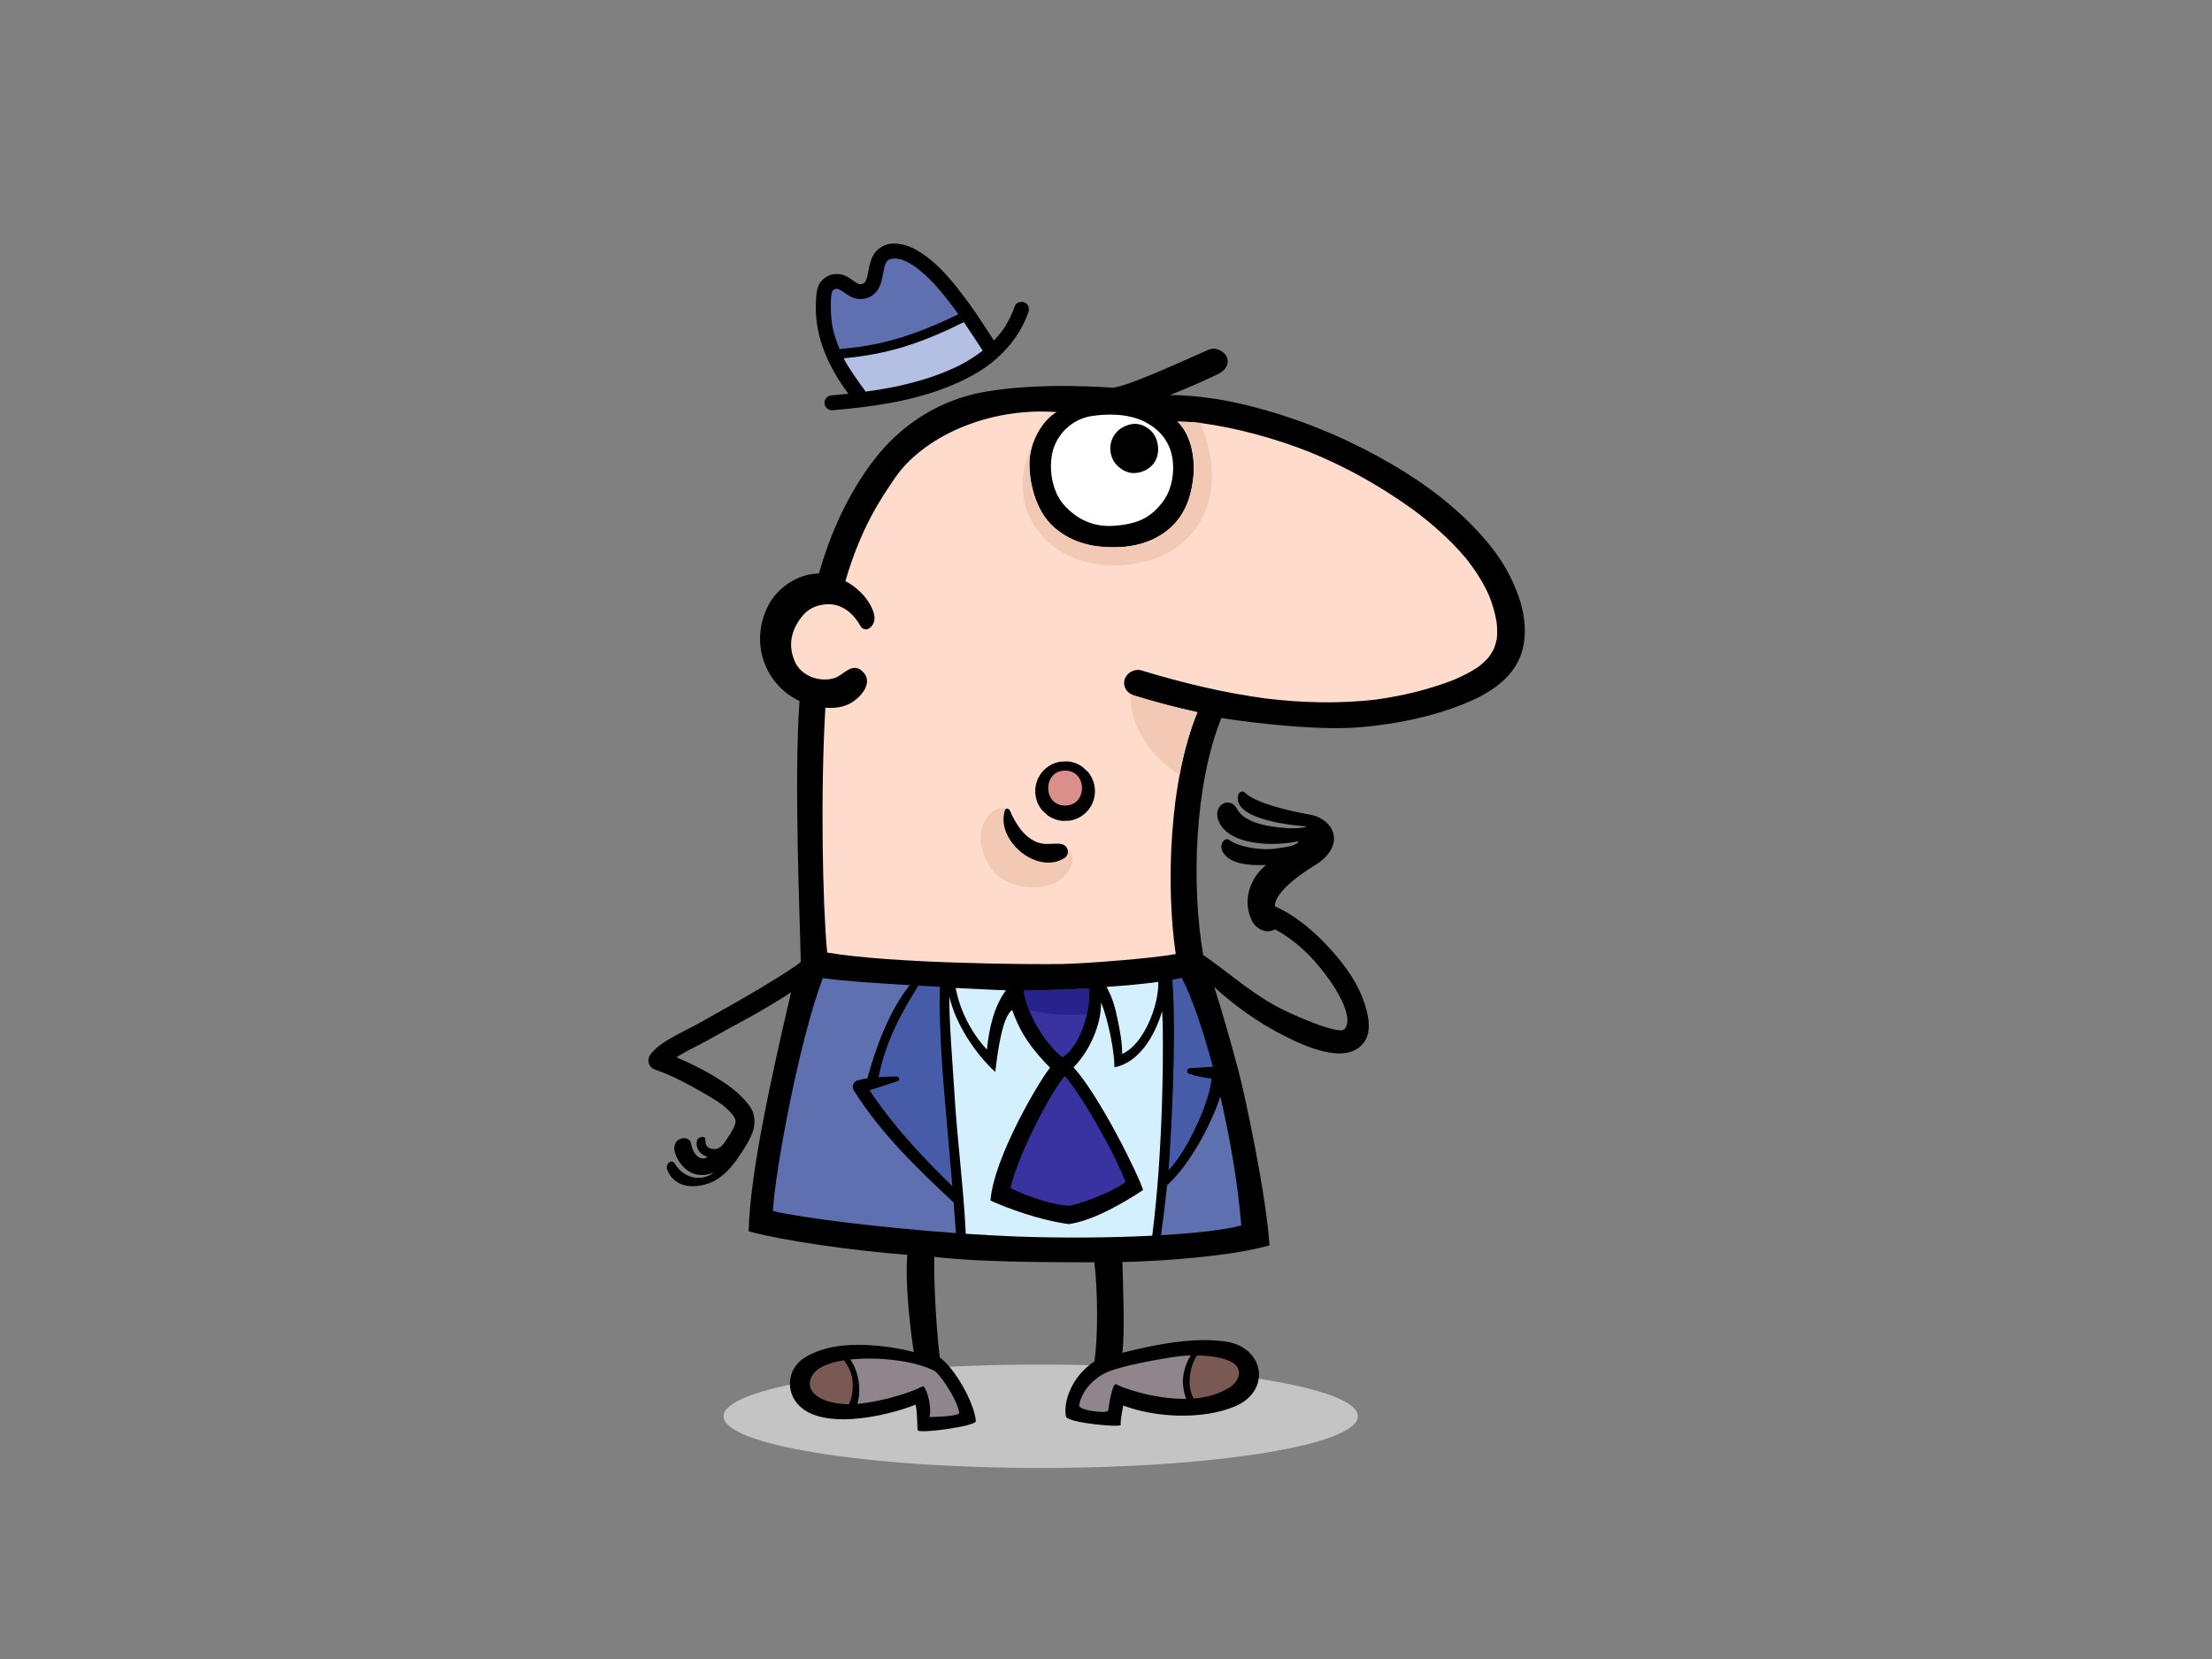 <?xml version="1.0" encoding="utf-8"?>
<!-- Generator: Adobe Illustrator 17.0.0, SVG Export Plug-In . SVG Version: 6.00 Build 0)  -->
<!DOCTYPE svg PUBLIC "-//W3C//DTD SVG 1.1//EN" "http://www.w3.org/Graphics/SVG/1.1/DTD/svg11.dtd">
<svg version="1.1" id="Layer_1" xmlns="http://www.w3.org/2000/svg" xmlns:xlink="http://www.w3.org/1999/xlink" x="0px" y="0px"
	 width="800px" height="600px" viewBox="0 0 800 600" enable-background="new 0 0 800 600" xml:space="preserve">
<rect x="0" y="0" width="800" height="600" fill="#808080" stroke="none"/>
<g>
	<ellipse fill="#C4C4C4" cx="376.388" cy="512.21" rx="114.7" ry="18.694"/>
	<g>
		<path d="M298.194,145.902c0.119,1.46,1.443,2.59,2.907,2.467c13.952-1.185,28.29-3.141,41.389-8.328
			c6.459-2.555,12.908-5.822,18.1-10.513c5.091-4.601,9.041-9.997,11.302-16.518c0.481-1.389,0.173-2.91-1.265-3.598
			c-0.414-0.201-0.911-0.277-1.403-0.236c-0.946,0.076-1.879,0.586-2.194,1.499c-0.947,2.733-2.17,5.287-3.704,7.727
			c-1.172,1.693-2.461,3.268-3.861,4.754c-3.223-4.934-6.372-9.912-9.888-14.645c-4.13-5.558-8.643-11.314-14.223-15.504
			c-2.392-1.797-4.938-3.434-7.833-4.284c-1.547-0.455-3.336-0.754-5.039-0.615c-0.823,0.068-1.626,0.237-2.373,0.54
			c-2.524,1.031-4.176,2.829-5.08,5.397c-0.77,2.184-0.968,4.497-1.572,6.718c-0.14,0.368-0.295,0.718-0.474,1.072
			c-0.135,0.175-0.272,0.339-0.421,0.5c-0.096,0.064-0.189,0.129-0.283,0.193c-0.177,0.076-0.36,0.14-0.548,0.193
			c-0.26,0.045-0.525,0.07-0.79,0.083c-0.103-0.016-0.203-0.035-0.303-0.057c-0.34-0.14-0.669-0.304-0.982-0.49
			c-1.612-1.108-3.245-2.491-5.168-2.943c-1.856-0.433-3.796-0.26-5.466,0.725c-1.603,0.943-2.753,2.274-3.29,4.072
			c-0.598,1.997-0.595,4.109-0.661,6.179c-0.393,11.753,4.835,22.876,11.763,32.113c-2.054,0.223-4.113,0.417-6.174,0.592
			C299.198,143.117,298.074,144.431,298.194,145.902z"/>
		<path d="M301.009,105.183c-0.003,0.013-0.008,0.025-0.012,0.038c-0.09,0.081-0.179,0.162-0.27,0.245
			C300.818,105.366,300.912,105.274,301.009,105.183z"/>
		<path d="M301.012,105.183c0.038-0.035,0.082-0.061,0.12-0.094c-0.003,0.006-0.006,0.013-0.011,0.019
			c-0.04,0.037-0.079,0.072-0.118,0.108C301.006,105.204,301.009,105.193,301.012,105.183z"/>
		<path d="M301.141,105.083c0.018-0.014,0.036-0.027,0.053-0.04c-0.019,0.016-0.039,0.035-0.06,0.051
			C301.137,105.091,301.14,105.086,301.141,105.083z"/>
		<path d="M302.233,104.476c-0.091,0.019-0.182,0.038-0.275,0.061c-0.083,0.045-0.168,0.088-0.254,0.132
			c0.076-0.045,0.155-0.088,0.234-0.129c-0.061,0.014-0.123,0.029-0.184,0.041c0.07-0.019,0.14-0.037,0.209-0.054
			c0.049-0.024,0.099-0.048,0.151-0.072c-0.044,0.022-0.088,0.045-0.131,0.068C302.066,104.505,302.149,104.489,302.233,104.476z"/>
		<path d="M302.898,104.428c0.012,0.003,0.023,0.009,0.033,0.013c-0.051-0.003-0.105-0.003-0.16-0.006
			C302.815,104.435,302.856,104.428,302.898,104.428z"/>
		<path d="M303.424,104.468c-0.152-0.008-0.304-0.017-0.455-0.024c-0.016-0.006-0.033-0.009-0.049-0.016
			C303.087,104.431,303.255,104.444,303.424,104.468z"/>
		<path d="M312.295,102.603c-0.001,0.002-0.002,0.003-0.004,0.003c-0.164,0.041-0.329,0.076-0.494,0.105
			C311.961,102.673,312.128,102.638,312.295,102.603z"/>
		<path d="M312.378,102.586c-0.029,0.006-0.056,0.014-0.083,0.021c0-0.002,0.002-0.003,0.005-0.003
			C312.326,102.597,312.352,102.59,312.378,102.586z"/>
		<path d="M312.447,102.453c0,0.002,0,0.002-0.002,0.002c-0.005,0.002-0.009,0.006-0.014,0.008
			C312.437,102.46,312.441,102.456,312.447,102.453z"/>
		<path d="M312.828,102.254c-0.115,0.068-0.232,0.129-0.352,0.186c0,0,0.003-0.003,0.006-0.005
			C312.597,102.375,312.715,102.316,312.828,102.254z"/>
		<path fill="#5E70B0" d="M338.242,103.07c3.011,3.351,5.739,6.907,8.336,10.562c-9.187,4.566-18.675,8.301-28.712,10.567
			c-4.479,0.93-8.983,1.58-13.54,1.989c-0.244,0.021-0.455,0.088-0.639,0.18c-1.056-2.545-1.921-5.158-2.56-7.872
			c-0.635-3.448-0.739-6.783-0.612-10.274c0.065-0.902,0.166-1.758,0.384-2.628c0.056-0.121,0.112-0.24,0.169-0.358
			c0.054-0.073,0.107-0.148,0.16-0.221c0.112-0.089,0.221-0.185,0.342-0.261c0.272-0.102,0.542-0.201,0.812-0.298
			c0.115-0.014,0.228-0.014,0.346-0.018c0.14,0.032,0.281,0.064,0.421,0.096c0.522,0.229,1.005,0.487,1.492,0.784
			c1.847,1.296,3.656,2.676,5.986,2.825c2.074,0.132,4.126-0.538,5.66-1.94c2.825-2.58,2.793-6.719,3.736-10.18
			c0.156-0.408,0.328-0.796,0.525-1.189c0.178-0.239,0.364-0.463,0.573-0.682c0.119-0.089,0.243-0.173,0.37-0.252
			c0.238-0.104,0.483-0.193,0.731-0.267c0.549-0.081,1.071-0.128,1.627-0.141c0.812,0.078,1.59,0.229,2.382,0.449
			c1.377,0.511,2.655,1.172,3.909,1.94C333.139,97.937,335.761,100.421,338.242,103.07z"/>
		<path fill="#B3BFE3" d="M325.275,139.532c-4.037,0.857-8.104,1.545-12.189,2.105c-2.442-3.295-5.888-8.192-7.385-10.912
			c-0.192-0.378-0.377-0.758-0.561-1.137c7.62-0.713,15.196-2.085,22.497-4.399c7.238-2.289,14.168-5.287,20.938-8.696
			c2.314,3.376,4.549,6.815,6.795,10.247c0.014,0.022,0.036,0.04,0.05,0.064c-2.504,1.941-5.178,3.631-7.991,5.138
			C340.414,135.474,332.922,137.812,325.275,139.532z"/>
		<path d="M301.938,104.54c0.008-0.003,0.017-0.006,0.025-0.013c0.006,0,0.011-0.001,0.02-0.003
			c-0.009,0.003-0.016,0.008-0.025,0.013C301.952,104.536,301.945,104.54,301.938,104.54z"/>
	</g>
	<path d="M549.12,215.396c-2.247-6.31-5.569-12.247-9.799-17.569c-9.619-12.102-22.145-21.85-35.72-29.797
		c-14.047-8.227-29.313-14.886-45.129-19.453c-7.007-2.024-14.158-3.715-21.424-4.668c-4.548-0.599-9.108-1.038-13.683-1.038
		c-0.102,0-0.207,0.007-0.311,0.007c6.979-2.652,13.024-5.52,17.329-7.517c2.441-1.132,4.209-3.319,3.486-5.799
		c-0.602-2.066-3.663-4.079-6.14-3.292c-2.476,0.787-30.428,14.107-35.597,13.925c-1.344-0.048-25.405-2.023-45.597,1.445
		c-21.918,3.763-34.63,17.119-40.386,24.615c-9.261,12.058-15.844,26.502-19.953,41.151c-7.669,0.102-15.026,5.036-18.453,11.809
		c-6.703,13.255-1.105,28.437,11.416,34.315c-2.126,29.221,0.284,81.631,0.45,94.37c-4.435,3.674-21.298,13.553-31.411,19.117
		c-2.492,1.371-4.934,2.832-7.456,4.142c-1.92,0.995-3.857,1.957-5.756,2.989c-3.416,1.863-7.014,3.878-9.526,6.918
		c-1.717,2.074-1.06,4.875,1.527,5.791c1.6,0.57,3.175,1.191,4.743,1.844c6.579,2.827,16.425,8.661,18.816,10.369
		c2.391,1.706,5.19,4.467,5.453,6.093c0.264,1.626-1.386,4.13-2.927,6.51c-1.542,2.378-2.952,4.639-6.116,3.69
		c-1.626-0.487-1.89-1.86-1.89-3.542c0-1.067-2.484-0.675-2.878,0.401c-0.924,2.523,0.773,5.353,3.721,6.195
		c-2.809,1.965-5.475-1.545-5.897-4.493c-0.267-1.87-1.797-2.664-3.665-2.145c-1.774,0.486-2.735,2.395-2.422,4.262
		c0.471,2.798,2.988,6.864,6.611,8.299c2.47,0.976,5.201,0.677,7.652-0.244c-4.665,3.446-10.904,2.074-14.071-3.153
		c-1.268-2.091-3.574,0.116-2.809,2.107c2.227,5.786,8.203,6.955,14.179,5.195c5.072-1.497,8.702-5.487,11.653-9.828
		c1.755-2.585,4.57-6.835,5.358-9.919c0.797-3.122,0.391-6.119-1.585-8.743c-2.456-3.262-5.513-5.864-8.9-8.132
		c-5.433-3.638-11.334-6.705-17.409-9.227c2.798-1.781,5.782-3.255,8.731-4.784c4.083-2.115,8.039-4.466,12.098-6.632
		c5.666-3.024,13.598-7.399,20.669-12.121c-7.338,31.546-14.908,65.917-15.331,86.457c13.03,3.548,37.871,6.972,57.373,8.516
		c-0.943,11.295,1.448,29.339,2.343,35.169c-5.723-1.564-12.241-2.349-16.975-2.564c-7.542-0.341-15.82,0.457-22.417,4.52
		c-5.792,3.567-7,10.801-3.305,15.934c7.981,11.084,32.952,5.289,43.362,1.12c0.731,3.43,0.502,7.81,0.753,9.229
		c0.249,1.419,21.247-1.416,21.045-3.313c-0.752-7.098-7.681-19.066-13.028-22.951c-0.921-6.146-2.3-25.625-2.004-36.434
		c17.537,2.129,45.522,1.932,57.872,1.976c1.253,10.087,1.39,27.133,0.003,35.878c-8.442,5.555-11.314,14.951-10.272,19.872
		c0.5,2.367,19.88,4.072,19.794,3.077c-0.091-0.995,0.155-3.309,0.925-7.039c11.648,4.461,28.743,5.217,40.387,0.335
		c13.33-5.59,10.713-21.498-3.462-23.472c-9.63-1.342-19.625,0.201-29.041,2.153c-1.413,0.293-4.891,1.096-8.211,1.934
		c1.032-7.724,0.132-26.854,0.022-32.825c15.865-0.349,40.156-2.25,53.183-6.034c-1.131-18.261-8.895-54.533-11.287-63.468
		c-2.392-8.934-5.757-20.978-8.673-29.942c7.487,6.848,16.076,12.953,25.244,17.597c6.909,3.497,21.877,10.662,28.452,2.978
		c2.424-2.835,2.741-6.778,1.456-11.917c-1.656-6.625-5.141-13.108-11.309-20.307c-6.168-7.195-13.623-13.878-21.951-17.576
		c0.032-5.896,11.925-13.266,15.268-15.324c3.341-2.056,6.447-5.824,6.127-9.709c-0.363-4.415-4.568-7.37-8.419-8.049
		c-7.815-1.374-20.001-4.243-23.766-8.008c-1.08-1.078-2.268,0.14-2.437,0.79c-2.491,9.606,23.228,11.307,24.572,11.398
		c0.624,0.041-1.644,0.986-7.079,0.626c-8.156-0.537-15.504-2.418-17.826-6.794c-2.701-5.088-8.826-1.583-6.909,3.838
		c3.188,9.017,19.211,9.866,29.054,7.683c-0.378,1.726-5.268,2.25-8.442,2.712c-4.4,0.64-12.725-0.269-16.746-3.225
		c-1.44-1.059-4.362,2.034-1.535,5.377c2.828,3.341,8.305,3.964,14.986,3.768c-4.714,3.706-9.051,11.613-5.227,19.898
		c1.543,3.343,5.397,5.141,8.482,3.343c4.626,2.57,10.538,6.681,16.706,14.392c7.805,9.756,11.481,18.646,8.323,21.771
		c-2.155,2.134-19.748-5.571-25.454-8.791c-9.11-5.138-16.996-12.155-25.559-18.073c-4.408-25.173-3.128-61.971,6.584-85.705
		c14.741,2.292,36.301,4.505,50.158,3.33c12.828-1.089,25.486-3.647,37.381-8.382c8.759-3.488,17.514-8.799,20.737-17.719
		C552.51,230.036,551.534,222.189,549.12,215.396z"/>
	<path fill="#FFFFFF" d="M394.978,150.441c4.932-0.717,12.816-1.126,19.227,2.212c5.883,3.063,9.38,7.918,9.976,14.389
		c0.543,5.896-1.097,11.373-4.063,14.996c-3.784,4.623-7.707,7.426-17.233,8.125c-8.044,0.592-14.043-2.921-18.216-7.705
		c-4.171-4.783-5.483-12.884-3.994-19.073C382.075,157.563,387.23,151.567,394.978,150.441z"/>
	<path fill="#7A5954" d="M307.025,507.853c-0.756,0-1.487-0.019-2.179-0.076c-8.77-0.709-13.529-4.732-11.525-9.463
		c1.548-3.658,6.245-5.474,11.882-6.329c2.063,2.656,3.247,5.399,3.206,9.097C308.385,503.357,308.122,505.783,307.025,507.853z"/>
	<path fill="#8F858C" d="M338.168,495.947c1.354,0.779,7.516,8.992,8.769,14.907c0.299,1.409-8.488,1.542-10.773,1.653
		c1.003-4.494-1.475-11.674-2.506-11.116c-4.313,2.327-15.033,5.608-23.586,6.323c0.975-3.137,0.764-7.114,0.26-9.368
		c-0.448-2.007-1.325-4.701-2.852-6.657c0.945-0.099,1.908-0.177,2.878-0.236C320.189,490.85,332.405,492.634,338.168,495.947z"/>
	<path fill="#5E70B0" d="M279.541,437.983c0.612-13.19,9.271-61.042,18.038-84.229c7.094,0.987,19.27,1.835,31.436,2.542
		c-7.556,9.485-12.181,22.363-15.326,33.696c-1.189,0.185-2.365,0.427-3.519,0.737c-1.47,0.397-2.249,2.215-1.432,3.531
		c9.552,15.375,22.989,28.353,36.162,40.633c0.29,3.688,0.573,7.38,0.827,11.072C318.647,444.012,290.484,440.566,279.541,437.983z"
		/>
	<path fill="#475CA8" d="M341.437,394.467c0.989,11.514,2.04,23.019,2.989,34.53c-10.892-10.565-21.554-22.013-29.917-34.667
		c3.359-1.121,6.725-2.182,10.098-3.298c0.964-0.32,0.666-1.712-0.316-1.704c-2.164,0.019-4.368,0.064-6.562,0.218
		c2.81-13.333,7.965-22.732,14.407-33.072c2.645,0.15,5.269,0.293,7.819,0.427C339.46,367.613,340.766,386.641,341.437,394.467z"/>
	<path fill="#7A5954" d="M445.903,492.871c4.177,2.668,1.914,7.703-2.593,9.688c-3.473,1.937-7.474,2.895-11.567,3.227
		c-0.146-0.213-0.283-0.433-0.392-0.675c-0.932-2.053-1.228-4.279-1.08-6.504c0.21-3.188,1.056-5.902,2.639-8.409
		C437.866,490.28,443.057,491.054,445.903,492.871z"/>
	<path fill="#8F858C" d="M426.358,490.506c1.317-0.156,2.781-0.255,4.303-0.296c-2.011,3.029-2.975,7.071-2.838,10.056
		c0.065,1.414,0.397,3.665,1.174,5.647c-12.078,0.194-24.131-4.415-25.187-5.233c-1.495-1.163-2.844,8.221-3.005,9.462
		c-0.162,1.244-10.838-0.021-10.525-1.89c0.753-4.496,4.26-8.992,9.271-11.594C404.561,494.055,420.19,491.33,426.358,490.506z"/>
	<path fill="#D4F0FF" d="M367.984,447.209c-5.959-0.218-12.276-0.562-18.698-0.995c-0.799-16.888-3.082-33.698-4.087-50.573
		c-0.462-7.761-2.053-27.537-1.845-35.246c2.059,9.549,9.338,20.694,16.596,27.299c0.846-7.184,2.537-20.075,6.132-22.422
		c3.091,8.836,7.325,14.343,13.678,20.893c-3.525,4.185-20.293,32.178-21.548,48.031c6.265,2.838,17.79,7.097,28.313,8.516
		c9.019-1.183,20.872-8.312,26.888-12.331c-1.755-5.679-15.638-33.811-25.147-44.376c5.918-5.918,10.145-15.849,9.933-23.456
		c2.634,6.135,4.902,18.167,4.859,23.456c8.635-1.666,14.419-10.833,17.254-20.315c0.102,2.096,0.201,4.169,0.226,6.186
		c0.108,8.86-0.005,17.719-0.275,26.574c-0.497,16.123-1.507,32.422-3.536,48.456C401.761,447.666,384.236,447.809,367.984,447.209z
		"/>
	<path fill="#D4F0FF" d="M345.6,357.312c9.565,0.495,16.933,0.809,18.222,0.85c-4.411,5.877-6.153,14.059-6.88,21.443
		c-5.65-5.985-9.817-14.298-11.271-22.121C345.66,357.416,345.628,357.366,345.6,357.312z"/>
	<path fill="#3833A1" d="M384.27,382.379c-5.263-3.784-12.78-14.903-14.031-24.131c5.745-0.096,15.783-0.373,23.521-0.771
		C394.744,364.249,391.224,377.974,384.27,382.379z"/>
	<path fill="#28228C" d="M393.11,366.75c0.766-3.485,1.005-6.832,0.65-9.272c-7.738,0.398-17.776,0.675-23.521,0.771
		c0.314,2.317,1.024,4.752,1.993,7.16C379.102,366.887,386.133,367.423,393.11,366.75z"/>
	<path fill="#3833A1" d="M407.074,427.421c-2.757,2.602-13.786,7.246-20.049,8.667c-6.514-0.237-15.282-3.313-21.548-6.39
		c2.218-10.893,14.609-35.081,19.619-40.525C389.957,394.457,401.578,413.686,407.074,427.421z"/>
	<path fill="#D4F0FF" d="M400.181,356.923c6.587-0.446,13.094-1.035,18.743-1.806c0.193,8.909-5.512,22.857-13.096,26.048
		c0.064-4.297-0.882-8.813-1.706-12.857C403.339,364.453,402.197,360.386,400.181,356.923z"/>
	<path fill="#5E70B0" d="M441.354,396.541c3.429,14.693,6.286,31.087,7.584,46.672c-5.861,1.583-16.385,2.784-29.044,3.52
		c0.846-6.023,1.578-12.042,2.193-18.071C430.131,421.425,437.994,406.927,441.354,396.541z"/>
	<path fill="#475CA8" d="M438.666,385.806c-2.793,0.233-5.593,0.315-8.39,0.519c-1.002,0.073-1.288,1.621-0.306,1.973
		c2.65,0.947,5.386,1.397,8.156,1.796c-0.132,6.512-7.75,24.942-15.52,33.185c0.664-7.38,3.101-48.542,1.363-68.943
		c1.209-0.213,2.359-0.436,3.426-0.672C430.771,360.039,434.892,371.683,438.666,385.806z"/>
	<path fill="#FFDBCC" d="M541.342,231.071c-0.253,1.226-0.594,2.397-1.046,3.564c-0.546,1.064-1.163,2.062-1.873,3.035
		c-1.124,1.271-2.354,2.405-3.703,3.465c-2.824,1.929-5.864,3.453-9.052,4.786c-9.1,3.521-18.668,5.821-28.394,7.13
		c-13.08,1.491-26.209,1.153-39.26-0.408c-15.362-2.042-30.391-5.674-45.148-10.164c-2.591-0.79-5.439,0.895-6.138,3.29
		c-0.745,2.559,0.898,5.01,3.485,5.795c8.199,2.497,14.464,4.168,22.858,6.02c-10.245,24.594-11.47,63.046-7.847,87.46
		c-8.426,1.583-32.202,3.402-40.797,3.596c-9.98,0.225-61.805-0.092-85.272-4.141c-1.665-17.345-2.441-58.091-0.647-88.549
		c3.438,0.267,6.929-0.148,9.916-2.126c3.398-2.247,7.596-7.323,3.405-11.102c-3.739-3.375-6.776,1.486-9.976,2.499
		c-5.244,1.659-12.14-0.602-14.461-6.119c-2.311-5.494-1.494-10.798,2.495-15.948c2.177-2.809,4.812-4.114,8.32-4.545
		c4.26-0.522,9.256,1.253,12.939,7.702c1.827,3.198,5.939,0,5.012-3.95c-1.12-4.773-5.24-9.43-10.401-12.21
		c5.626-19.348,12.784-29.707,17.749-37.058c10.002-14.814,33.383-25.908,58.66-24.059c-5.068,2.814-9.548,10.79-9.825,17.592
		c-0.297,7.318,1.957,16.229,6.725,21.857c3.672,4.333,10.095,8.465,19.335,9.248c9.949,0.841,17.934-1.121,24.099-6.167
		c5.921-4.845,8.14-11.513,8.968-17.933c1.102-8.559-1.067-16.834-5.604-21.156c3.059,0.06,5.256,0.131,8.296,0.491
		c13.185,1.79,26.818,5.542,39.096,10.355c13.669,5.526,25.919,12.459,37.77,20.963c7.019,5.197,13.539,10.965,19.094,17.571
		c3.215,4.032,6.007,8.313,8.165,12.933c1.386,3.292,2.405,6.668,2.978,10.165C541.493,227.006,541.55,229.026,541.342,231.071z"/>
	<path fill="#F2C9B5" d="M379.066,188.483c-4.768-5.628-7.022-14.539-6.725-21.857c0.075-1.827,0.46-3.738,1.072-5.612
		c-12.59,25.088,9.604,49.866,40.883,42.046c18.703-4.676,30.979-23.674,19.772-50.105c-2.991-0.349-5.177-0.419-8.203-0.479
		c4.537,4.322,6.706,12.597,5.604,21.156c-0.828,6.42-3.047,13.088-8.968,17.933c-6.165,5.045-14.15,7.007-24.099,6.167
		C389.16,196.948,382.737,192.817,379.066,188.483z"/>
	<path fill="#F2C9B5" d="M375.378,308.201c-7.615-1.448-10.129-10.251-10.594-13.975c-0.465-3.722-6.747-2.558-9.539,4.655
		c-1.914,4.945,0.737,12.717,4.457,16.748c5.448,5.905,17.503,7.009,23.521,2.733c6.458-4.591,5.794-12.594,0.873-10.408
		C382.003,308.886,378.946,308.878,375.378,308.201z"/>
	<path fill="#F2C9B5" d="M426.642,280.122c1.535-8.159,3.647-15.861,6.428-22.537c-8.395-1.852-14.66-3.523-22.858-6.02
		c-0.43-0.131-0.82-0.32-1.193-0.535C408.055,261.863,416.712,274.583,426.642,280.122z"/>
	<path d="M393.486,279.18l-2.066-1.892c-1.55-1.077-3.262-1.714-5.138-1.911c-0.933,0.03-1.866,0.057-2.8,0.084
		c-1.956,0.331-3.696,1.129-5.223,2.394c-2.145,1.8-3.522,4.418-3.802,7.202c-0.29,2.878,0.618,5.807,2.476,8.024l2.065,1.892
		c1.549,1.077,3.262,1.714,5.137,1.91c0.935-0.027,1.868-0.056,2.8-0.084c1.956-0.33,3.696-1.126,5.224-2.392
		c2.145-1.8,3.521-4.418,3.803-7.202C396.252,284.325,395.344,281.396,393.486,279.18z"/>
	<path fill="#DB8F8A" d="M385.209,291.341c-8.154,0-8.154-12.648,0-12.648S393.363,291.341,385.209,291.341z"/>
	<path d="M386.179,307.536c-0.471-1.997-1.965-2.403-3.851-2.416c-2.792-0.019-4.664,0.51-7.42-0.586
		c-4.71-1.87-7.812-7.011-9.709-11.459c-0.281-0.659-1.439-0.951-1.725-0.097c-3.61,10.772,11.677,23.798,21.65,17.237
		C385.908,309.7,386.394,308.443,386.179,307.536z"/>
	<path d="M413.672,154.017c-3.937-1.852-7.646,0.382-8.869,1.355c-1.75,1.408-2.91,3.48-3.18,5.711
		c-0.28,2.303,0.282,5.122,2.382,7.224c2.102,2.102,5.044,3.644,9.106,2.242c3.29-1.134,5.466-3.782,5.727-7.361
		C419.007,160.873,418.437,156.257,413.672,154.017z"/>
</g>
</svg>
